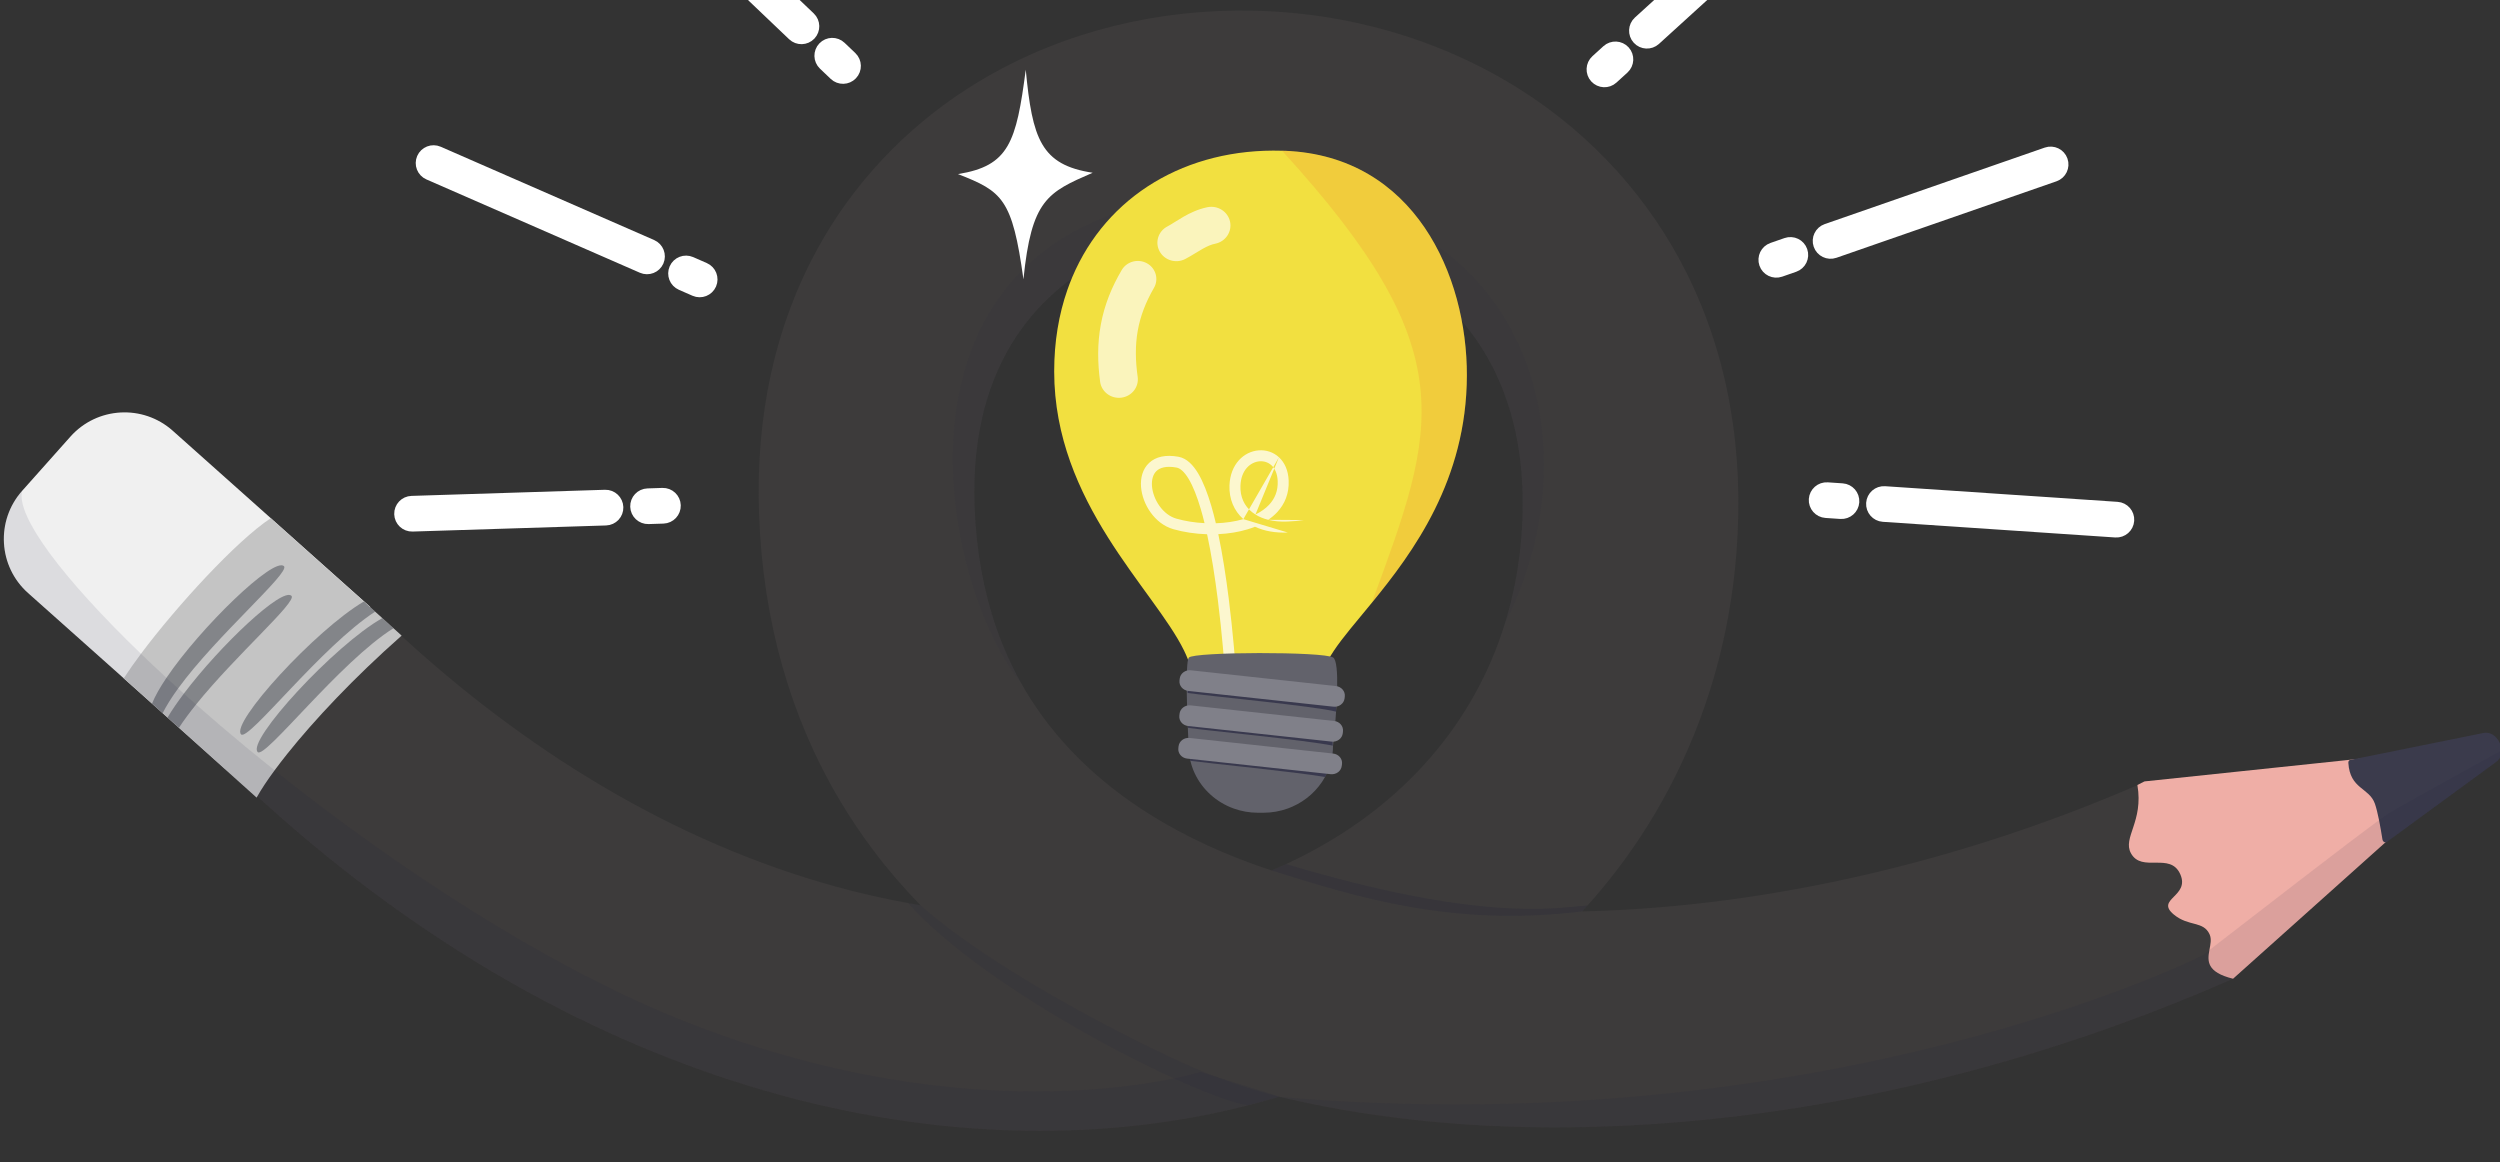 <svg width="157" height="73" viewBox="0 0 157 73" fill="none" xmlns="http://www.w3.org/2000/svg">
<rect x="0" y="0" width="157" height="73" fill="#333333" stroke="none"/>
<g clip-path="url(#clip0_59_2551)">
<path d="M140.296 61.411L139.329 59.217L134.852 49.054L134.845 49.042C134.834 49.048 134.822 49.053 134.81 49.059H134.807C134.616 49.144 134.424 49.228 134.233 49.31C128.709 51.7 122.969 53.591 117.16 54.934C111.259 56.298 105.417 57.07 99.796 57.225C99.65 57.23 99.505 57.232 99.36 57.237C99.582 56.996 99.799 56.755 100.011 56.509C100.382 56.085 100.743 55.653 101.092 55.214C102.509 53.432 103.75 51.531 104.807 49.529C107.191 45.019 108.636 40.006 109.046 34.746C109.551 28.277 108.513 22.383 105.96 17.225C103.616 12.489 99.979 8.47 95.439 5.604C92.906 4.006 90.139 2.778 87.223 1.946C87.223 1.946 87.222 1.946 87.221 1.946C86.869 1.845 86.515 1.75 86.16 1.662C85.532 1.505 84.898 1.367 84.259 1.246C82.466 0.908 80.629 0.715 78.769 0.673C72.744 0.532 66.93 1.972 61.956 4.836C61.542 5.075 61.134 5.323 60.733 5.582C56.785 8.125 53.55 11.58 51.329 15.642C48.669 20.501 47.439 26.12 47.671 32.346C47.918 38.98 49.618 45.001 52.724 50.236C53.366 51.318 54.067 52.364 54.825 53.372C55.735 54.587 56.729 55.745 57.803 56.844L57.805 56.847C57.546 56.805 57.288 56.759 57.028 56.713H57.027C55.822 56.495 54.611 56.231 53.397 55.92C48.436 54.65 43.486 52.616 38.686 49.873C34.017 47.206 29.489 43.867 25.207 39.932C25.037 39.776 24.867 39.619 24.698 39.461C24.521 39.297 24.344 39.13 24.168 38.962L24.155 38.949C24.149 38.944 24.143 38.938 24.138 38.933C24.02 38.822 23.905 38.711 23.788 38.599L23.779 38.608L22.807 39.617H22.807L16.45 46.225C16.45 46.225 16.45 46.226 16.45 46.226L15.638 47.071H15.637L14.398 48.36C14.981 48.921 15.568 49.473 16.16 50.014C16.316 50.158 16.473 50.299 16.63 50.441C16.943 50.725 17.257 51.005 17.573 51.282C17.889 51.56 18.206 51.836 18.524 52.108C18.842 52.382 19.161 52.651 19.481 52.918C19.962 53.319 20.444 53.714 20.93 54.103C21.416 54.492 21.903 54.874 22.394 55.251C22.721 55.501 23.049 55.749 23.378 55.995C26.174 58.081 29.041 59.966 31.965 61.636C32.697 62.054 33.432 62.459 34.171 62.85C39.341 65.589 44.668 67.668 50.037 69.044C51.798 69.494 53.558 69.868 55.313 70.165C55.793 70.247 56.27 70.322 56.749 70.391C59.617 70.807 62.471 71.017 65.291 71.017C65.865 71.017 66.437 71.007 67.009 70.99C67.199 70.984 67.39 70.977 67.58 70.97C67.719 70.965 67.858 70.959 67.996 70.952C68.117 70.946 68.237 70.94 68.356 70.934C68.374 70.933 68.393 70.932 68.41 70.93C68.556 70.922 68.701 70.914 68.845 70.904C68.944 70.898 69.043 70.892 69.142 70.885C69.288 70.875 69.435 70.864 69.58 70.854C69.766 70.84 69.95 70.824 70.135 70.808C70.151 70.807 70.166 70.806 70.182 70.803C70.349 70.79 70.514 70.774 70.68 70.757C70.938 70.732 71.195 70.705 71.452 70.675C71.575 70.663 71.699 70.648 71.823 70.633C71.898 70.625 71.973 70.616 72.048 70.606C72.107 70.599 72.166 70.592 72.226 70.583C72.378 70.565 72.529 70.544 72.681 70.523C72.814 70.506 72.947 70.488 73.08 70.468C73.092 70.466 73.105 70.464 73.119 70.462C73.478 70.41 73.835 70.354 74.191 70.295C74.253 70.285 74.316 70.275 74.377 70.264C74.532 70.239 74.686 70.212 74.841 70.184C75.028 70.15 75.216 70.115 75.403 70.079C75.414 70.078 75.424 70.075 75.433 70.074C75.599 70.043 75.763 70.009 75.927 69.976C76.19 69.923 76.454 69.867 76.715 69.81C76.795 69.793 76.876 69.775 76.955 69.756C77.058 69.734 77.161 69.711 77.263 69.687C77.523 69.627 77.782 69.565 78.04 69.501C78.169 69.469 78.297 69.437 78.426 69.403C78.554 69.37 78.683 69.338 78.812 69.303C78.934 69.271 79.057 69.238 79.18 69.204C79.189 69.203 79.199 69.2 79.208 69.197C79.225 69.192 79.243 69.188 79.26 69.183C79.279 69.178 79.298 69.173 79.317 69.168C79.403 69.144 79.49 69.12 79.577 69.094C79.704 69.058 79.832 69.021 79.958 68.985H79.96C80.059 68.956 80.158 68.927 80.258 68.897C80.265 68.895 80.274 68.892 80.281 68.89C80.286 68.888 80.292 68.886 80.298 68.885L80.336 68.873C80.336 68.873 80.336 68.874 80.337 68.873H80.338C80.338 68.873 80.342 68.874 80.344 68.874C80.344 68.874 80.344 68.874 80.345 68.874L80.347 68.875C80.347 68.875 80.348 68.875 80.348 68.875H80.349L80.35 68.876C80.375 68.882 80.403 68.888 80.427 68.894C80.512 68.915 80.596 68.934 80.681 68.954C80.766 68.973 80.85 68.993 80.935 69.013C81.105 69.052 81.276 69.089 81.447 69.127C82.702 69.405 83.983 69.648 85.29 69.856H85.29C85.616 69.908 85.944 69.959 86.274 70.007H86.275C87.264 70.151 88.267 70.275 89.281 70.38C89.619 70.415 89.96 70.448 90.302 70.478C90.814 70.525 91.329 70.566 91.848 70.602C92.365 70.638 92.888 70.669 93.412 70.696C93.936 70.721 94.465 70.743 94.994 70.76C96.69 70.813 98.416 70.816 100.169 70.766C101.41 70.732 102.658 70.672 103.909 70.588C104.534 70.546 105.161 70.497 105.789 70.443C106.207 70.406 106.627 70.367 107.045 70.326C107.674 70.263 108.303 70.194 108.934 70.119C109.143 70.094 109.354 70.067 109.565 70.042C111.036 69.857 112.512 69.64 113.989 69.389C118.207 68.673 122.438 67.69 126.636 66.449C127.057 66.325 127.475 66.199 127.894 66.069C128.942 65.746 129.988 65.407 131.03 65.052C131.238 64.982 131.447 64.909 131.655 64.837C132.071 64.693 132.488 64.546 132.902 64.397C135.393 63.5 137.865 62.514 140.306 61.438L140.295 61.411H140.296ZM95.542 33.694C95.394 35.594 95.045 37.419 94.51 39.152C94.51 39.153 94.51 39.153 94.51 39.154C92.57 45.42 88.169 50.509 81.841 53.741C81.488 53.921 81.132 54.095 80.768 54.262C80.706 54.292 80.644 54.32 80.582 54.348C80.579 54.349 80.576 54.352 80.572 54.352C80.354 54.452 80.133 54.549 79.912 54.643C79.894 54.65 79.876 54.659 79.857 54.666H79.856C77.02 53.733 74.466 52.558 72.223 51.154C68.838 49.035 66.197 46.401 64.373 43.326C64.297 43.2 64.223 43.071 64.151 42.942C63.701 42.146 63.302 41.315 62.954 40.452C62.823 40.127 62.7 39.798 62.583 39.467C61.77 37.136 61.308 34.586 61.206 31.841C61.03 27.118 62.153 23.681 63.786 21.186C63.879 21.045 63.972 20.907 64.068 20.773C64.162 20.638 64.259 20.506 64.358 20.378C64.407 20.313 64.456 20.25 64.506 20.186C64.605 20.06 64.706 19.937 64.808 19.816C64.91 19.696 65.013 19.579 65.116 19.463C65.22 19.348 65.325 19.236 65.431 19.127C66.489 18.031 67.631 17.201 68.717 16.575C71.457 14.996 74.706 14.214 77.975 14.214C81.582 14.214 85.214 15.168 88.21 17.059C88.806 17.435 89.416 17.872 90.018 18.38C90.127 18.473 90.237 18.567 90.344 18.664H90.345C90.426 18.737 90.507 18.81 90.588 18.886C90.588 18.887 90.589 18.887 90.589 18.887C90.669 18.962 90.75 19.038 90.831 19.117C90.884 19.168 90.937 19.221 90.991 19.275C91.098 19.382 91.204 19.491 91.309 19.604C91.414 19.715 91.518 19.829 91.622 19.946C91.622 19.946 91.622 19.947 91.622 19.947C91.726 20.063 91.828 20.183 91.929 20.305C91.98 20.367 92.03 20.428 92.08 20.491C92.23 20.678 92.377 20.871 92.522 21.07C92.595 21.17 92.667 21.271 92.737 21.373C92.737 21.374 92.737 21.374 92.737 21.374C92.808 21.477 92.878 21.581 92.947 21.687C93.038 21.828 93.128 21.972 93.218 22.12C93.263 22.194 93.307 22.268 93.35 22.344C93.437 22.494 93.522 22.645 93.606 22.801C93.856 23.269 94.09 23.764 94.302 24.286C94.372 24.46 94.441 24.637 94.507 24.817C94.573 24.998 94.636 25.182 94.697 25.369C94.759 25.555 94.818 25.745 94.873 25.938C95.494 28.091 95.78 30.651 95.543 33.693L95.542 33.694ZM90.016 18.38C90.126 18.473 90.235 18.567 90.343 18.664C90.234 18.567 90.125 18.473 90.016 18.38ZM91.308 19.604C91.413 19.715 91.516 19.829 91.62 19.946C91.517 19.829 91.413 19.715 91.308 19.604ZM93.349 22.344C93.436 22.494 93.522 22.645 93.605 22.801C93.522 22.645 93.437 22.494 93.349 22.344ZM94.301 24.286C94.372 24.46 94.44 24.637 94.506 24.817C94.441 24.637 94.372 24.46 94.301 24.286ZM94.697 25.369C94.758 25.555 94.817 25.745 94.872 25.938C94.816 25.745 94.758 25.555 94.697 25.369Z" fill="#3D3B3B"/>
<path d="M23.247 38.109L23.238 38.119L23.232 38.127L21.865 39.66L21.66 39.891L16.332 45.872L15.421 46.895L14.167 48.302L11.244 45.695L10.525 45.053L10.22 44.78L9.549 44.182L8.334 43.099L8.278 43.051L7.791 42.616L7.772 42.598L1.762 37.242C-0.113 35.571 -0.277 32.695 1.394 30.82L4.422 27.42C6.094 25.544 8.971 25.379 10.848 27.05L12.853 28.838L17.007 32.542L17.173 32.692L23.248 38.109H23.247Z" fill="#F0F0F0"/>
<path d="M25.222 39.917C25.217 39.922 25.212 39.926 25.206 39.932C22.213 42.574 19.728 45.23 18.054 47.325C17.758 47.694 17.488 48.046 17.245 48.376C16.782 49.004 16.417 49.557 16.159 50.014C16.144 50.039 16.131 50.064 16.116 50.089L11.352 45.813L11.234 45.708L10.684 45.213L10.518 45.064L10.213 44.791L9.544 44.19L8.276 43.051H8.278L7.77 42.599C7.77 42.599 7.77 42.598 7.77 42.598C8.066 42.139 8.433 41.617 8.853 41.056C11.1 38.057 14.845 33.966 17.005 32.542L17.172 32.691L21.973 36.991L22.852 37.773L22.951 37.861L23.237 38.118L23.56 38.41V38.412L23.776 38.606L24.007 38.816L24.152 38.947L24.709 39.451L25.221 39.916L25.222 39.917Z" fill="#C4C4C4"/>
<g opacity="0.72">
<path opacity="0.68" d="M16.184 47.231C15.471 46.531 20.998 40.514 24.008 38.818L24.709 39.453C21.317 41.582 16.644 47.683 16.184 47.232V47.231Z" fill="#43454F"/>
<path opacity="0.68" d="M15.143 46.12C14.442 45.429 19.821 39.552 22.853 37.773L22.953 37.862L23.561 38.411C20.175 40.601 15.6 46.57 15.143 46.12Z" fill="#43454F"/>
<path opacity="0.68" d="M12.314 44.243C11.915 44.738 11.552 45.225 11.244 45.695C11.241 45.699 11.238 45.703 11.235 45.708L10.685 45.213L10.518 45.064C10.518 45.064 10.523 45.056 10.525 45.053C10.802 44.589 11.151 44.081 11.546 43.558C13.845 40.511 17.715 36.866 18.303 37.416C18.688 37.776 14.823 41.128 12.314 44.241V44.243Z" fill="#43454F"/>
<path opacity="0.68" d="M11.186 43.235C10.795 43.774 10.462 44.295 10.219 44.78C10.217 44.784 10.215 44.787 10.214 44.79L9.545 44.19C9.545 44.19 9.547 44.185 9.549 44.182C9.734 43.718 10.049 43.164 10.455 42.564C12.592 39.4 17.189 34.952 17.833 35.554C18.253 35.949 13.602 39.912 11.186 43.234V43.235Z" fill="#43454F"/>
</g>
<path d="M154.681 48.459C154.198 48.951 153.479 49.599 152.556 50.438L149.801 52.903L140.295 61.411L140.234 61.464C138.56 61.052 138.625 60.344 138.75 59.664C138.815 59.315 138.895 58.973 138.764 58.681C138.376 57.817 137.45 58.211 136.511 57.429C135.33 56.444 137.552 56.309 136.919 54.896C136.286 53.484 134.504 54.83 133.822 53.582C133.288 52.605 134.621 51.598 134.23 49.31C134.23 49.306 134.23 49.302 134.229 49.297L134.672 49.073L134.806 49.059L134.85 49.054L147.713 47.7L151.165 47.337C155.379 46.893 156.207 46.902 154.681 48.459L154.681 48.459Z" fill="#EFAEA6"/>
<path d="M157.095 47.131C157.1 47.381 157.018 47.626 156.822 47.803L149.898 52.868C149.87 52.894 149.836 52.904 149.801 52.903C149.72 52.9 149.634 52.827 149.618 52.721C149.552 52.304 149.48 51.884 149.404 51.505C149.32 51.093 149.233 50.731 149.144 50.475C148.79 49.454 147.575 49.572 147.476 47.902C147.47 47.808 147.524 47.73 147.604 47.722L147.715 47.699L156.023 46.019C156.621 45.956 157.083 46.56 157.095 47.13V47.131Z" fill="#3B3B4C"/>
<path opacity="0.09" d="M80.337 68.87C76.299 70.083 72.022 70.788 67.579 70.969C66.819 70.999 66.056 71.014 65.29 71.014C60.278 71.014 55.157 70.353 50.037 69.042C43.899 67.471 37.819 64.979 31.965 61.635C26.461 58.49 21.153 54.587 16.159 50.014C16.144 50.039 16.131 50.064 16.116 50.089L11.352 45.813L11.234 45.708L10.684 45.213L10.518 45.064L10.213 44.791L9.544 44.19L8.276 43.051H8.278L7.77 42.599C7.77 42.599 7.77 42.598 7.77 42.598L1.761 37.241C-0.115 35.57 -0.278 32.695 1.392 30.819C0.982 32.411 3.974 36.349 8.853 41.057C9.366 41.552 9.9 42.056 10.453 42.565C10.694 42.787 10.938 43.01 11.185 43.235C11.304 43.342 11.424 43.45 11.544 43.558C11.797 43.785 12.053 44.013 12.312 44.242C13.303 45.115 14.341 46.002 15.42 46.894C15.491 46.952 15.562 47.012 15.635 47.071C16.163 47.505 16.699 47.94 17.245 48.375C24.859 54.45 34.11 60.52 42.425 63.904C61.568 71.692 75.393 67.312 75.393 67.312C75.393 67.312 80.704 68.957 80.336 68.869L80.337 68.87Z" fill="#1F1F39"/>
<path opacity="0.2" d="M99.701 56.86C99.671 56.864 99.652 56.865 99.645 56.866C97.725 57.007 93.059 57.949 80.766 54.262C80.761 54.262 80.757 54.259 80.752 54.258C80.683 54.294 80.627 54.322 80.58 54.347C80.19 54.547 80.464 54.408 79.856 54.666C85.183 56.333 91.189 58.242 99.359 57.235L99.7 56.859L99.701 56.86Z" fill="#1F1F39"/>
<path opacity="0.09" d="M80.337 68.87C79.465 69.132 79.228 69.195 78.334 69.409C74.862 68.815 61.923 62.246 57.026 56.712C57.286 56.759 57.545 56.804 57.804 56.846C63.008 61.432 72.829 66.187 75.582 67.312C78.335 68.439 80.537 68.916 80.337 68.869L80.337 68.87Z" fill="#1F1F39"/>
<path opacity="0.09" d="M157.095 47.13C157.1 47.381 157.018 47.625 156.822 47.803L149.898 52.868C149.87 52.893 149.836 52.904 149.801 52.903L140.295 61.41L140.307 61.437C127.288 67.173 113.409 70.398 100.17 70.765C93.48 70.951 87.188 70.392 81.447 69.124C81.275 69.087 81.105 69.049 80.936 69.009C80.766 68.971 80.597 68.931 80.428 68.891C114.93 71.817 138.327 59.993 138.327 59.993C138.327 59.993 138.481 59.875 138.751 59.663C138.907 59.544 139.101 59.392 139.329 59.216C141.676 57.398 147.476 52.913 149.404 51.504C149.672 51.309 149.865 51.172 149.964 51.11C150.514 50.766 152.766 49.515 154.682 48.458C155.668 47.914 156.565 47.421 157.096 47.13L157.095 47.13Z" fill="#1F1F39"/>
<path opacity="0.07" d="M95.541 33.693C96.279 24.235 91.96 19.427 88.208 17.058C85.212 15.166 81.58 14.213 77.973 14.213C74.705 14.213 71.456 14.995 68.715 16.575C65.106 18.652 60.874 22.987 61.205 31.84C61.36 36.023 62.351 39.755 64.15 42.941C58.652 36.121 54.465 12.855 77.521 12.105C95.35 11.526 100.647 27.056 94.51 39.153C95.046 37.419 95.395 35.594 95.543 33.693L95.541 33.693Z" fill="#1F1F39"/>
<path d="M92.12 23.583C92.103 30.14 88.758 34.672 86.141 37.868C85.183 39.038 84.323 40.029 83.761 40.874C83.471 41.306 83.259 41.701 83.152 42.063C83.106 42.214 83.081 42.36 83.074 42.498C83.056 42.884 82.896 43.222 82.633 43.511C82.313 43.862 81.841 44.139 81.286 44.344C81.268 44.35 81.248 44.356 81.229 44.364C80.184 44.738 78.854 44.863 77.683 44.736H77.679C77.534 44.72 77.394 44.702 77.259 44.678C76.728 44.591 76.243 44.447 75.854 44.247C75.262 43.945 74.885 43.516 74.885 42.959C74.885 42.938 74.885 42.917 74.885 42.895C74.918 42.266 74.718 41.591 74.359 40.857C72.475 37.005 66.205 31.578 66.203 23.325C66.203 21.46 66.493 19.743 67.033 18.2C67.128 17.927 67.232 17.659 67.341 17.398C69.501 12.284 74.513 9.289 80.512 9.466C80.576 9.466 80.639 9.467 80.702 9.47C88.838 9.797 92.136 17.302 92.12 23.583Z" fill="#F2E040"/>
<path opacity="0.75" fill-rule="evenodd" clip-rule="evenodd" d="M80.318 28.716C80.677 29.047 80.902 29.544 80.928 30.176C80.928 30.176 80.928 30.176 80.928 30.176C80.962 30.984 80.688 31.649 80.208 32.164C80.041 32.343 79.851 32.503 79.643 32.644C79.336 32.567 79.068 32.454 78.842 32.312C79.186 32.143 79.478 31.937 79.704 31.694C80.061 31.311 80.265 30.825 80.239 30.205C80.219 29.725 80.054 29.41 79.85 29.222C79.645 29.033 79.374 28.947 79.096 28.97C78.554 29.014 77.938 29.486 77.9 30.507C77.874 31.201 78.138 31.767 78.625 32.159C78.692 32.213 78.765 32.264 78.842 32.312M78.082 32.602C77.491 32.073 77.179 31.332 77.211 30.481C77.261 29.15 78.113 28.358 79.04 28.283C79.496 28.245 79.961 28.386 80.318 28.716M78.082 32.602C77.548 32.757 76.957 32.841 76.356 32.861C76.267 32.483 76.172 32.122 76.073 31.782C75.834 30.969 75.559 30.256 75.24 29.723C74.928 29.203 74.529 28.779 74.01 28.685C73.21 28.539 72.58 28.679 72.162 29.072C71.749 29.459 71.617 30.023 71.657 30.57C71.697 31.119 71.912 31.696 72.255 32.176C72.598 32.657 73.086 33.062 73.686 33.233C74.337 33.419 75.067 33.529 75.805 33.551C76.079 34.819 76.302 36.251 76.481 37.682C76.74 39.743 76.907 41.789 77.01 43.321C77.061 44.087 77.096 44.724 77.119 45.169C77.13 45.391 77.138 45.566 77.143 45.684C77.146 45.744 77.147 45.789 77.149 45.82L77.15 45.854L77.15 45.865C77.15 45.865 77.15 45.865 77.495 45.853L77.15 45.865C77.158 46.056 77.318 46.204 77.508 46.197C77.698 46.19 77.847 46.03 77.839 45.84L77.495 45.853C77.839 45.84 77.839 45.84 77.839 45.84L77.839 45.827L77.838 45.792C77.836 45.761 77.834 45.715 77.832 45.655C77.826 45.534 77.819 45.358 77.807 45.134C77.785 44.686 77.749 44.045 77.698 43.275C77.594 41.736 77.426 39.675 77.165 37.596C76.991 36.209 76.775 34.808 76.509 33.545C77.15 33.514 77.78 33.415 78.354 33.24C78.51 33.193 78.663 33.139 78.812 33.079C79.388 33.349 80.089 33.476 80.876 33.443M81.886 32.66C81.561 32.707 81.214 32.739 80.847 32.754C80.397 32.773 79.994 32.732 79.643 32.644M75.645 32.854C75.029 32.823 74.422 32.727 73.875 32.57L73.875 32.57C73.458 32.451 73.091 32.16 72.816 31.775C72.541 31.39 72.374 30.934 72.344 30.52C72.314 30.102 72.421 29.773 72.633 29.574C72.839 29.381 73.218 29.241 73.887 29.363C74.103 29.402 74.365 29.605 74.649 30.078C74.924 30.538 75.179 31.186 75.411 31.976C75.493 32.255 75.571 32.548 75.645 32.854Z" fill="white"/>
<g opacity="0.65">
<path d="M73.313 14.221C73.439 14.154 73.594 14.059 73.763 13.953C73.932 13.847 74.118 13.73 74.322 13.613C74.526 13.496 74.749 13.378 74.997 13.274C75.244 13.169 75.517 13.077 75.814 13.015L75.823 13.013C76.472 12.88 77.11 13.285 77.247 13.918C77.383 14.551 76.968 15.171 76.319 15.305C76.314 15.305 76.303 15.308 76.299 15.309C76.088 15.349 75.827 15.457 75.526 15.626C75.376 15.71 75.216 15.809 75.039 15.916C74.862 16.024 74.669 16.143 74.434 16.265C73.854 16.567 73.133 16.352 72.825 15.788C72.517 15.226 72.732 14.529 73.305 14.225L73.314 14.22L73.313 14.221Z" fill="white"/>
<path d="M69.088 23.976C69.009 23.392 68.963 22.795 68.966 22.19C68.968 21.585 69.022 20.971 69.135 20.365C69.246 19.759 69.42 19.162 69.643 18.59C69.867 18.019 70.141 17.474 70.444 16.959C70.764 16.415 71.475 16.226 72.034 16.538C72.59 16.849 72.783 17.539 72.467 18.082C71.967 18.943 71.614 19.836 71.451 20.767C71.284 21.698 71.303 22.671 71.445 23.661V23.664C71.536 24.298 71.082 24.884 70.431 24.972C69.781 25.06 69.18 24.618 69.088 23.984V23.975V23.976Z" fill="white"/>
</g>
<path opacity="0.14" d="M86.14 37.868C88.758 34.672 92.103 30.14 92.12 23.583C92.136 17.302 88.837 9.797 80.702 9.47C80.64 9.467 80.576 9.466 80.513 9.466C92.061 22.089 90.217 26.816 86.141 37.869L86.14 37.868Z" fill="#EA4F26"/>
<path d="M83.974 43.236C83.971 43.386 83.966 43.539 83.961 43.694C83.941 44.189 83.907 44.7 83.871 45.162C83.859 45.32 83.846 45.473 83.834 45.618C83.772 46.331 83.713 46.843 83.713 46.843C83.713 46.931 83.71 47.017 83.704 47.103C83.695 47.256 83.675 47.408 83.649 47.556C83.613 47.758 83.562 47.955 83.496 48.147C83.42 48.371 83.324 48.588 83.211 48.794C82.758 49.615 82.031 50.277 81.146 50.664C81.058 50.703 80.967 50.739 80.877 50.772C80.397 50.945 79.877 51.04 79.333 51.041H79.018C78.469 51.041 77.944 50.945 77.46 50.769C77.198 50.673 76.947 50.553 76.711 50.413C75.736 49.831 75.018 48.89 74.757 47.782C74.72 47.627 74.692 47.468 74.675 47.307C74.659 47.157 74.649 47.004 74.649 46.849C74.649 46.849 74.646 46.795 74.641 46.699C74.633 46.55 74.621 46.3 74.607 45.985C74.592 45.631 74.575 45.196 74.559 44.735C74.552 44.49 74.545 44.239 74.539 43.989C74.528 43.548 74.523 43.109 74.526 42.717C74.528 42.467 74.534 42.235 74.544 42.035C74.563 41.647 74.598 41.373 74.658 41.298C74.948 40.929 83.14 40.909 83.722 41.293C83.941 41.438 83.993 42.264 83.974 43.237V43.236Z" fill="#62626B"/>
<path opacity="0.6" d="M83.912 44.693C82.55 44.339 75.839 43.706 74.58 43.519C74.592 43.361 74.605 43.208 74.618 43.063L83.891 43.947C83.899 44.191 83.905 44.442 83.912 44.693Z" fill="#1F1F3B"/>
<path opacity="0.6" d="M83.697 46.826C81.901 46.463 75.754 45.88 74.601 45.707C74.612 45.554 74.63 45.402 74.657 45.255L83.663 46.112C83.671 46.261 83.683 46.511 83.697 46.826Z" fill="#1F1F3B"/>
<path d="M74.086 42.615L74.072 42.733C74.033 43.059 74.283 43.353 74.632 43.391L83.737 44.38C84.086 44.418 84.4 44.185 84.439 43.86L84.453 43.742C84.492 43.417 84.242 43.122 83.893 43.084L74.788 42.095C74.439 42.057 74.125 42.29 74.086 42.615Z" fill="#808089"/>
<path d="M74.076 44.82L74.062 44.938C74.023 45.263 74.271 45.557 74.616 45.594L83.629 46.574C83.974 46.612 84.286 46.378 84.325 46.053L84.339 45.935C84.378 45.609 84.13 45.315 83.785 45.278L74.772 44.298C74.427 44.261 74.115 44.494 74.076 44.82Z" fill="#808089"/>
<path opacity="0.6" d="M83.495 48.147C83.419 48.371 83.323 48.588 83.21 48.794C81.144 48.45 76.201 47.97 74.757 47.782C74.72 47.627 74.692 47.468 74.675 47.307L83.496 48.148L83.495 48.147Z" fill="#1F1F3B"/>
<path d="M74.014 46.865L74 46.983C73.961 47.308 74.209 47.603 74.554 47.64L83.568 48.619C83.912 48.657 84.224 48.423 84.263 48.098L84.278 47.98C84.317 47.655 84.068 47.361 83.724 47.324L74.71 46.344C74.365 46.306 74.053 46.54 74.014 46.865Z" fill="#808089"/>
<path fill-rule="evenodd" clip-rule="evenodd" d="M117.693 31.61C117.716 31.268 118.012 31.01 118.354 31.033L132.952 32.015C133.294 32.038 133.552 32.334 133.529 32.676C133.506 33.018 133.211 33.277 132.869 33.254L118.271 32.271C117.929 32.248 117.67 31.952 117.693 31.61Z" fill="white" stroke="white" stroke-linecap="round" stroke-linejoin="round"/>
<path fill-rule="evenodd" clip-rule="evenodd" d="M114.093 31.367C114.116 31.026 114.412 30.767 114.754 30.79L115.686 30.853C116.028 30.876 116.287 31.172 116.264 31.514C116.241 31.856 115.945 32.114 115.603 32.091L114.671 32.028C114.329 32.005 114.07 31.709 114.093 31.367Z" fill="white" stroke="white" stroke-linecap="round" stroke-linejoin="round"/>
<path fill-rule="evenodd" clip-rule="evenodd" d="M129.365 10.124C129.478 10.447 129.307 10.801 128.983 10.914L115.164 15.717C114.84 15.829 114.486 15.658 114.374 15.335C114.261 15.011 114.432 14.657 114.756 14.545L128.575 9.741C128.899 9.629 129.253 9.8 129.365 10.124Z" fill="white" stroke="white" stroke-linecap="round" stroke-linejoin="round"/>
<path fill-rule="evenodd" clip-rule="evenodd" d="M113.02 15.805C113.133 16.129 112.962 16.482 112.638 16.595L111.756 16.902C111.432 17.015 111.078 16.844 110.966 16.52C110.853 16.196 111.024 15.843 111.348 15.73L112.23 15.423C112.554 15.31 112.908 15.481 113.02 15.805Z" fill="white" stroke="white" stroke-linecap="round" stroke-linejoin="round"/>
<path fill-rule="evenodd" clip-rule="evenodd" d="M114.708 -8.334C114.939 -8.08 114.92 -7.688 114.667 -7.457L103.845 2.389C103.591 2.619 103.199 2.601 102.968 2.347C102.737 2.094 102.756 1.701 103.009 1.471L113.832 -8.375C114.085 -8.606 114.478 -8.587 114.708 -8.334Z" fill="white" stroke="white" stroke-linecap="round" stroke-linejoin="round"/>
<path fill-rule="evenodd" clip-rule="evenodd" d="M101.908 3.311C102.139 3.565 102.12 3.957 101.867 4.188L101.176 4.817C100.922 5.048 100.53 5.029 100.299 4.776C100.069 4.522 100.087 4.13 100.34 3.899L101.031 3.27C101.285 3.04 101.677 3.058 101.908 3.311Z" fill="white" stroke="white" stroke-linecap="round" stroke-linejoin="round"/>
<path fill-rule="evenodd" clip-rule="evenodd" d="M38.646 31.859C38.657 32.202 38.388 32.488 38.046 32.499L25.897 32.882C25.554 32.893 25.268 32.624 25.257 32.281C25.246 31.939 25.515 31.652 25.858 31.642L38.007 31.258C38.349 31.248 38.635 31.517 38.646 31.859Z" fill="white" stroke="white" stroke-linecap="round" stroke-linejoin="round"/>
<path fill-rule="evenodd" clip-rule="evenodd" d="M42.252 31.741C42.263 32.084 41.995 32.37 41.652 32.382L40.718 32.412C40.376 32.423 40.089 32.154 40.078 31.812C40.067 31.469 40.335 31.183 40.678 31.172L41.612 31.141C41.954 31.13 42.241 31.399 42.252 31.741Z" fill="white" stroke="white" stroke-linecap="round" stroke-linejoin="round"/>
<path fill-rule="evenodd" clip-rule="evenodd" d="M26.659 9.993C26.796 9.679 27.162 9.536 27.476 9.673L40.881 15.533C41.195 15.67 41.339 16.036 41.202 16.35C41.064 16.664 40.698 16.807 40.384 16.67L26.979 10.81C26.665 10.673 26.522 10.307 26.659 9.993Z" fill="white" stroke="white" stroke-linecap="round" stroke-linejoin="round"/>
<path fill-rule="evenodd" clip-rule="evenodd" d="M42.515 16.924C42.652 16.61 43.018 16.467 43.332 16.604L44.188 16.979C44.502 17.116 44.645 17.482 44.508 17.796C44.37 18.11 44.005 18.253 43.691 18.116L42.834 17.741C42.52 17.604 42.377 17.238 42.515 16.924Z" fill="white" stroke="white" stroke-linecap="round" stroke-linejoin="round"/>
<path fill-rule="evenodd" clip-rule="evenodd" d="M39.291 -8.869C39.527 -9.117 39.92 -9.127 40.168 -8.89L50.759 1.205C51.007 1.441 51.016 1.834 50.78 2.082C50.543 2.33 50.151 2.339 49.902 2.103L39.312 -7.992C39.064 -8.228 39.054 -8.621 39.291 -8.869Z" fill="white" stroke="white" stroke-linecap="round" stroke-linejoin="round"/>
<path fill-rule="evenodd" clip-rule="evenodd" d="M51.817 3.071C52.053 2.823 52.446 2.813 52.694 3.05L53.37 3.694C53.618 3.931 53.628 4.323 53.391 4.572C53.155 4.82 52.762 4.829 52.514 4.593L51.838 3.948C51.59 3.712 51.58 3.319 51.817 3.071Z" fill="white" stroke="white" stroke-linecap="round" stroke-linejoin="round"/>
<path d="M60.16 10.932C63.364 10.42 63.822 8.946 64.417 4.38C64.832 8.712 65.362 10.355 68.62 10.849C65.778 12.084 64.78 12.533 64.272 17.54C63.572 12.469 62.948 12.02 60.16 10.932Z" fill="white"/>
</g>
<defs>
<clipPath id="clip0_59_2551">
<rect width="157" height="73" fill="white"/>
</clipPath>
</defs>
</svg>
